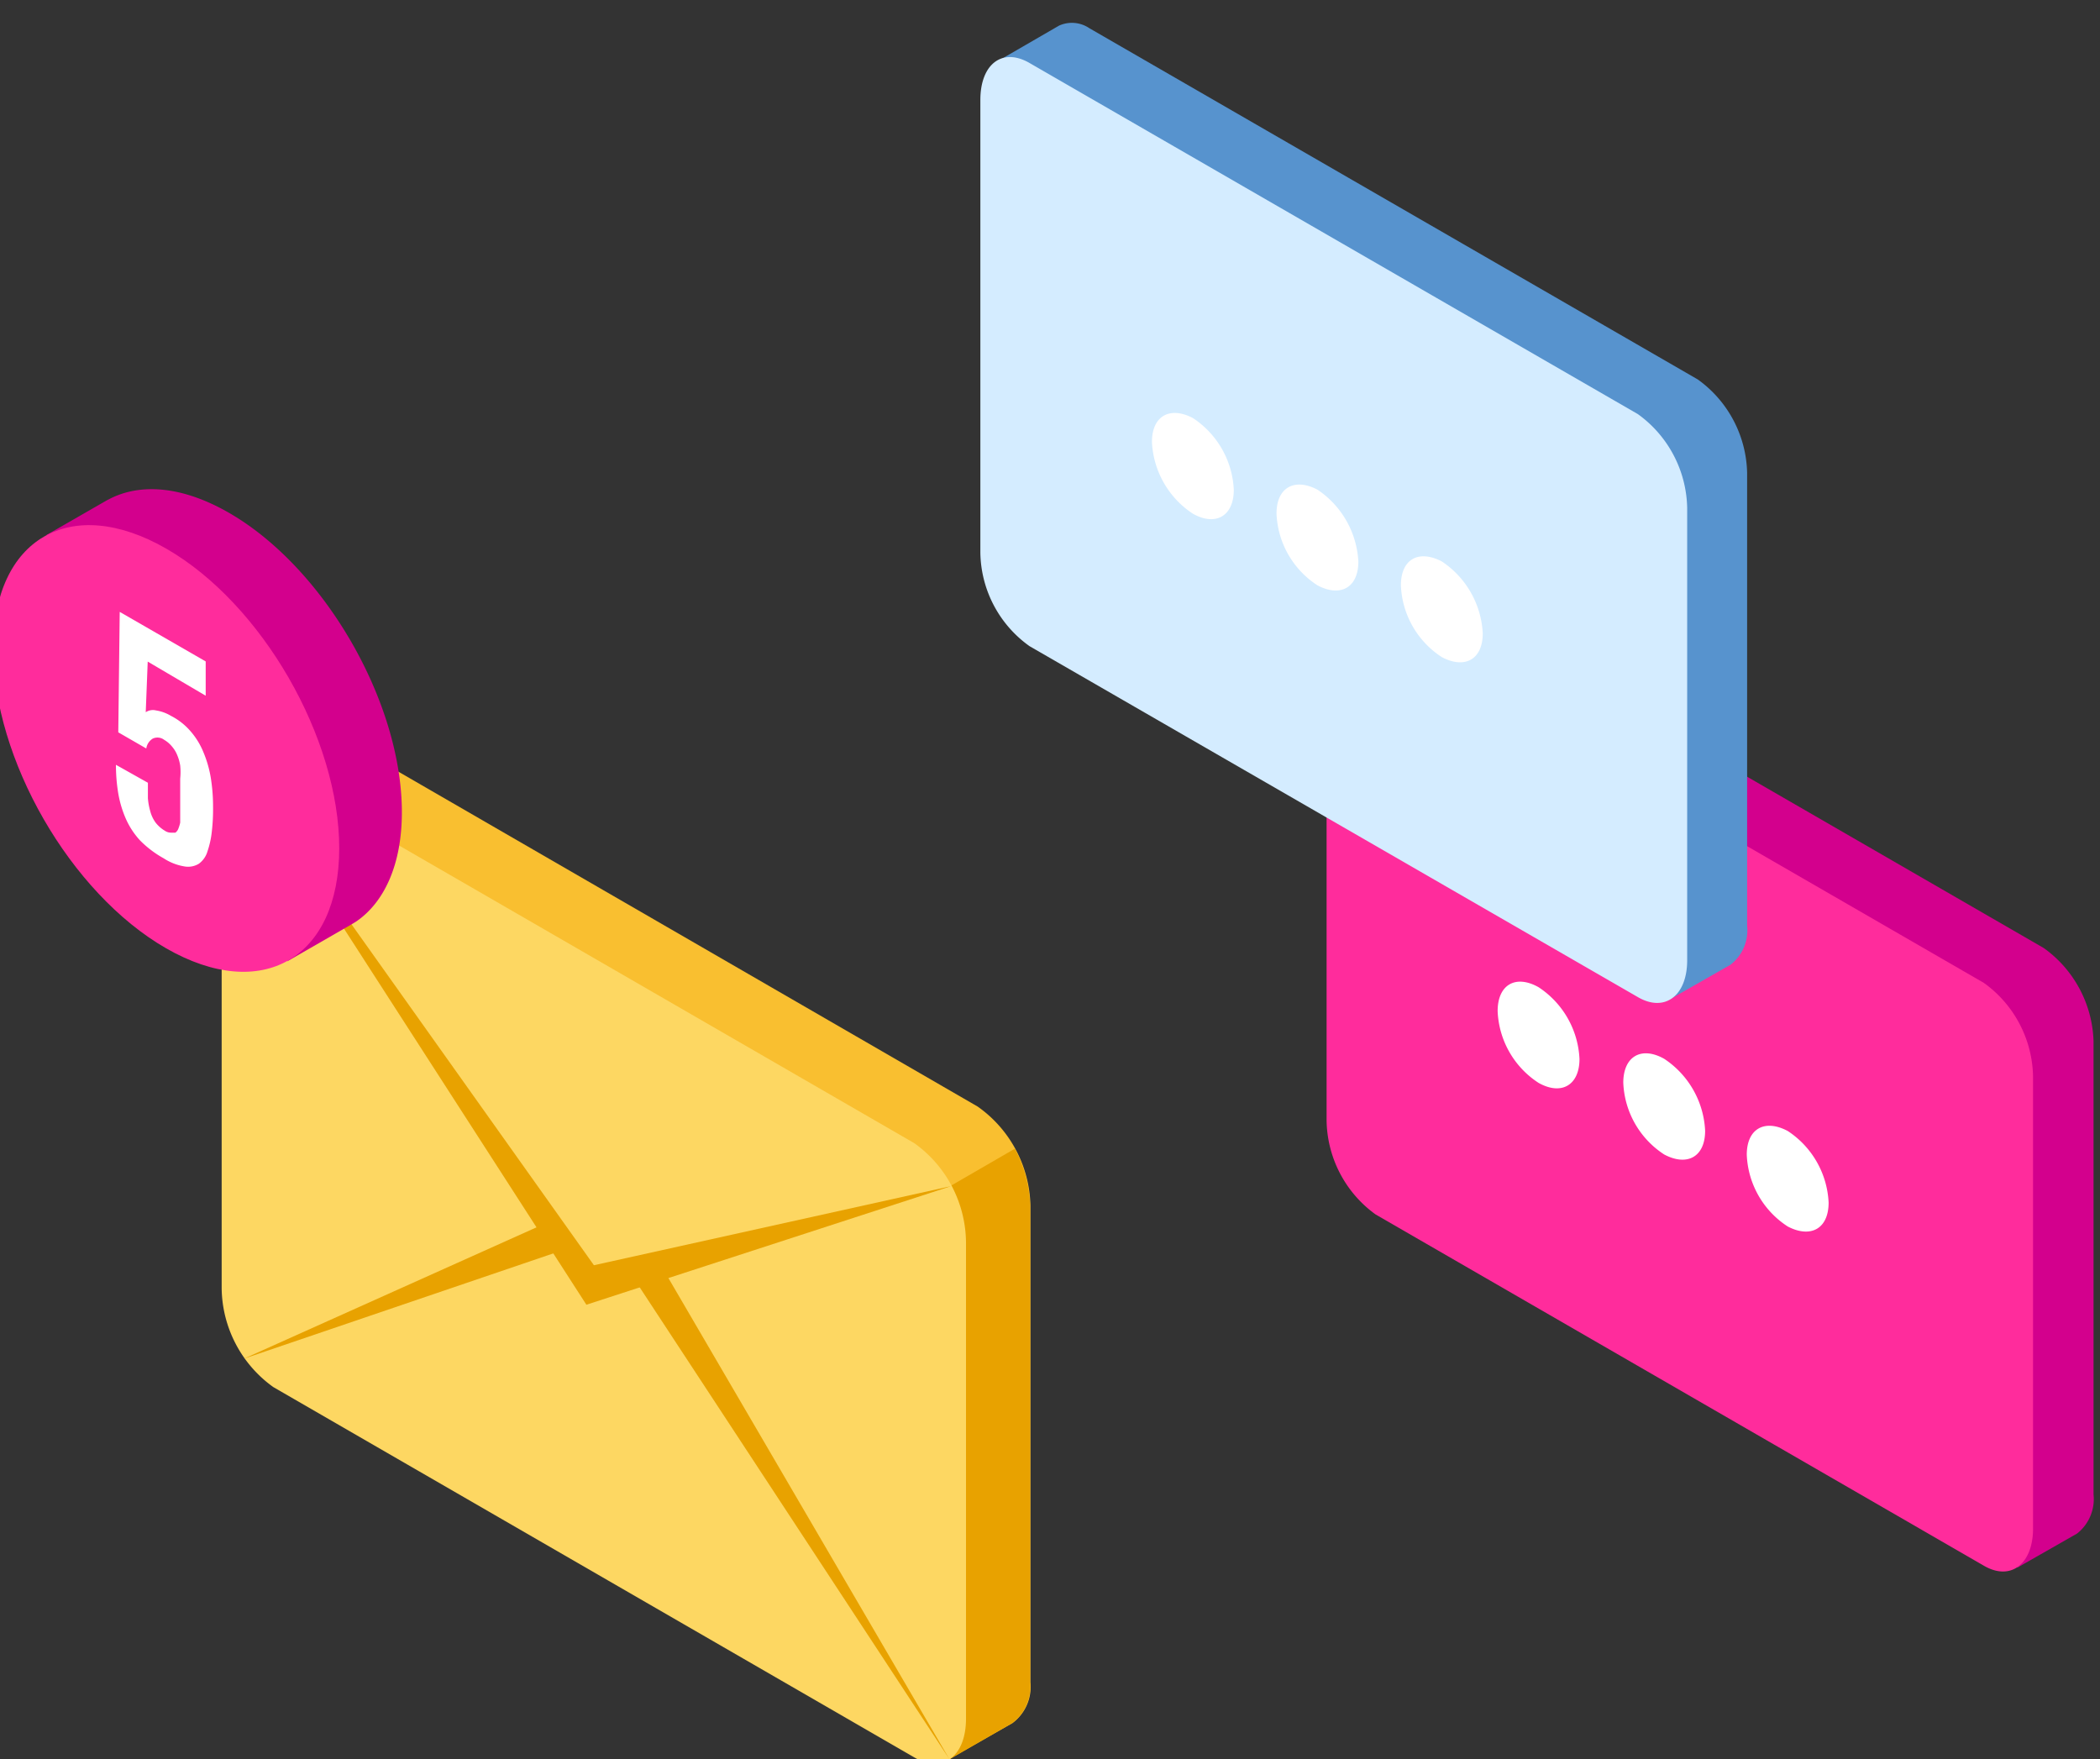 <svg id="Layer_1" data-name="Layer 1" xmlns="http://www.w3.org/2000/svg" viewBox="0 0 117 98"><rect x="0" y="0" width="117" height="98" fill="#333333" stroke="none"/><defs><style>.cls-1{fill:#f9bf30;}.cls-2{fill:#e8a200;}.cls-3{fill:#fdd762;}.cls-4{fill:#d3008d;}.cls-5{fill:#ff2c9c;}.cls-6{fill:#fff;}.cls-7{fill:#5793ce;}.cls-8{fill:#d4ecff;}</style></defs><title>Artboard 24</title><g id="Group_23" data-name="Group 23"><g id="Group_20" data-name="Group 20"><g id="Group_19" data-name="Group 19"><path id="Path_207" data-name="Path 207" class="cls-1" d="M54.47,61.65,18.75,41a1.82,1.82,0,0,0-1.84-.15h0l-3.46,2,2.44.89v26a6.87,6.87,0,0,0,2.88,5.5L52.9,95v3l3.51-2h0a2.52,2.52,0,0,0,1-2.28V67.15A6.93,6.93,0,0,0,54.47,61.65Z"/><path id="Path_208" data-name="Path 208" class="cls-2" d="M56.39,96h0a2.56,2.56,0,0,0,1-2.29V67.15A7.23,7.23,0,0,0,56.54,64L27.93,80.56l25,14.4V98Z"/><path id="Path_209" data-name="Path 209" class="cls-3" d="M50.94,97.91,15.23,77.28a6.87,6.87,0,0,1-2.88-5.5V45.24c0-2.13,1.28-3.1,2.88-2.18L50.94,63.69a6.87,6.87,0,0,1,2.88,5.5V95.75C53.82,97.86,52.52,98.83,50.94,97.91Z"/></g></g><path id="Path_210" data-name="Path 210" class="cls-2" d="M13.45,42.87,33.09,70.49,53,66.08,32.67,72.69Z"/><path id="Path_211" data-name="Path 211" class="cls-2" d="M35.39,71.34l1.66-.46L52.89,98Z"/><path id="Path_212" data-name="Path 212" class="cls-2" d="M31.21,69.7l-17.63,6,16.71-7.5Z"/><g id="Group_21" data-name="Group 21"><path id="Path_213" data-name="Path 213" class="cls-4" d="M22.39,45.25c0-6.14-4.32-13.63-9.65-16.69-2.6-1.49-4.94-1.66-6.68-.74h0l-.1.05s0,0,0,0L2.55,29.83l1.6-.1a8.75,8.75,0,0,0-1,4.4c0,6.14,4.32,13.63,9.65,16.69a9.23,9.23,0,0,0,4,1.3L16,53.56l3.48-2,.22-.13.16-.1h0C21.4,50.27,22.39,48.18,22.39,45.25Z"/><path id="Path_214" data-name="Path 214" class="cls-5" d="M18.9,47.26c0,6.14-4.31,8.64-9.65,5.57S-.38,42.28-.38,36.14s4.32-8.64,9.65-5.57S18.9,41.12,18.9,47.26Z"/></g><g id="Group_22" data-name="Group 22"><path id="Path_215" data-name="Path 215" class="cls-6" d="M9.12,47.82a5.82,5.82,0,0,1-1.32-1A4.41,4.41,0,0,1,7,45.59a6.08,6.08,0,0,1-.41-1.38,9.59,9.59,0,0,1-.13-1.6l1.78,1c0,.33,0,.62,0,.86a3.64,3.64,0,0,0,.13.72,1.88,1.88,0,0,0,.3.64,1.84,1.84,0,0,0,.51.45.61.61,0,0,0,.35.11l.24,0a.48.48,0,0,0,.17-.23,2.07,2.07,0,0,0,.1-.33c0-.1,0-.26,0-.48s0-.41,0-.56v-.64c0-.31,0-.58,0-.77a3.54,3.54,0,0,0,0-.73,2.48,2.48,0,0,0-.17-.59,1.67,1.67,0,0,0-.28-.46,1.61,1.61,0,0,0-.44-.38.62.62,0,0,0-.64-.07.78.78,0,0,0-.36.55l-1.56-.9.08-6.71,4.79,2.76v1.91L8.23,36.86l-.11,2.82a.72.72,0,0,1,.57-.1,2.31,2.31,0,0,1,.83.3,3.59,3.59,0,0,1,1.07.83,4.17,4.17,0,0,1,.74,1.19,6.33,6.33,0,0,1,.41,1.41,10,10,0,0,1,.13,1.63,10.85,10.85,0,0,1-.07,1.4,5.05,5.05,0,0,1-.24,1.09,1.3,1.3,0,0,1-.48.69,1.15,1.15,0,0,1-.81.15A3,3,0,0,1,9.12,47.82Z"/></g></g><g id="Group_30" data-name="Group 30"><g id="Group_26" data-name="Group 26"><g id="Group_24" data-name="Group 24"><path id="Path_216" data-name="Path 216" class="cls-4" d="M113.87,52.82,80,33.26a1.7,1.7,0,0,0-1.75-.14v0L75,35l2.31.85V60.52A6.51,6.51,0,0,0,80,65.74l32.39,18.71v2.89l3.33-1.9h0a2.44,2.44,0,0,0,.92-2.18V58A6.63,6.63,0,0,0,113.87,52.82Z"/><path id="Path_217" data-name="Path 217" class="cls-5" d="M110.53,87.23,76.64,67.66a6.58,6.58,0,0,1-2.73-5.22V37.25c0-2,1.22-2.93,2.73-2.06l33.89,19.57A6.56,6.56,0,0,1,113.27,60v25.2C113.25,87.17,112,88.09,110.53,87.23Z"/></g><g id="Group_25" data-name="Group 25"><path id="Path_218" data-name="Path 218" class="cls-6" d="M88,59c0,1.45-1,2.05-2.28,1.33a5,5,0,0,1-2.28-4c0-1.47,1-2.05,2.28-1.33A5.06,5.06,0,0,1,88,59Z"/><path id="Path_219" data-name="Path 219" class="cls-6" d="M95,63c0,1.45-1,2-2.28,1.32a5,5,0,0,1-2.28-4c0-1.46,1-2.05,2.28-1.33A5.09,5.09,0,0,1,95,63Z"/><path id="Path_220" data-name="Path 220" class="cls-6" d="M101.88,67c0,1.46-1,2-2.28,1.33a5,5,0,0,1-2.28-4c0-1.45,1-2,2.28-1.32A5.05,5.05,0,0,1,101.88,67Z"/></g></g><g id="Group_29" data-name="Group 29"><g id="Group_27" data-name="Group 27"><path id="Path_221" data-name="Path 221" class="cls-7" d="M94.59,21.14,60.69,1.57A1.73,1.73,0,0,0,59,1.43v0l-3.3,1.91L58,4.16V28.84a6.53,6.53,0,0,0,2.72,5.22L93.08,52.77v2.88l3.33-1.9h0a2.41,2.41,0,0,0,.93-2.17V26.36A6.58,6.58,0,0,0,94.59,21.14Z"/><path id="Path_222" data-name="Path 222" class="cls-8" d="M91.25,55.55,57.36,36a6.51,6.51,0,0,1-2.74-5.21V5.57c0-2,1.22-2.94,2.74-2.06L91.25,23.07A6.59,6.59,0,0,1,94,28.29V53.5C94,55.49,92.74,56.42,91.25,55.55Z"/></g><g id="Group_28" data-name="Group 28"><path id="Path_223" data-name="Path 223" class="cls-6" d="M68.74,27.29c0,1.45-1,2.05-2.28,1.33a5.06,5.06,0,0,1-2.28-4c0-1.45,1-2,2.28-1.33A5.06,5.06,0,0,1,68.74,27.29Z"/><path id="Path_224" data-name="Path 224" class="cls-6" d="M75.68,31.29c0,1.45-1,2-2.28,1.32a5,5,0,0,1-2.28-4c0-1.45,1-2,2.28-1.33A5.14,5.14,0,0,1,75.68,31.29Z"/><path id="Path_225" data-name="Path 225" class="cls-6" d="M82.61,35.29c0,1.45-1,2-2.28,1.32a5,5,0,0,1-2.28-4c0-1.47,1-2,2.28-1.33A5.11,5.11,0,0,1,82.61,35.29Z"/></g></g></g></svg>